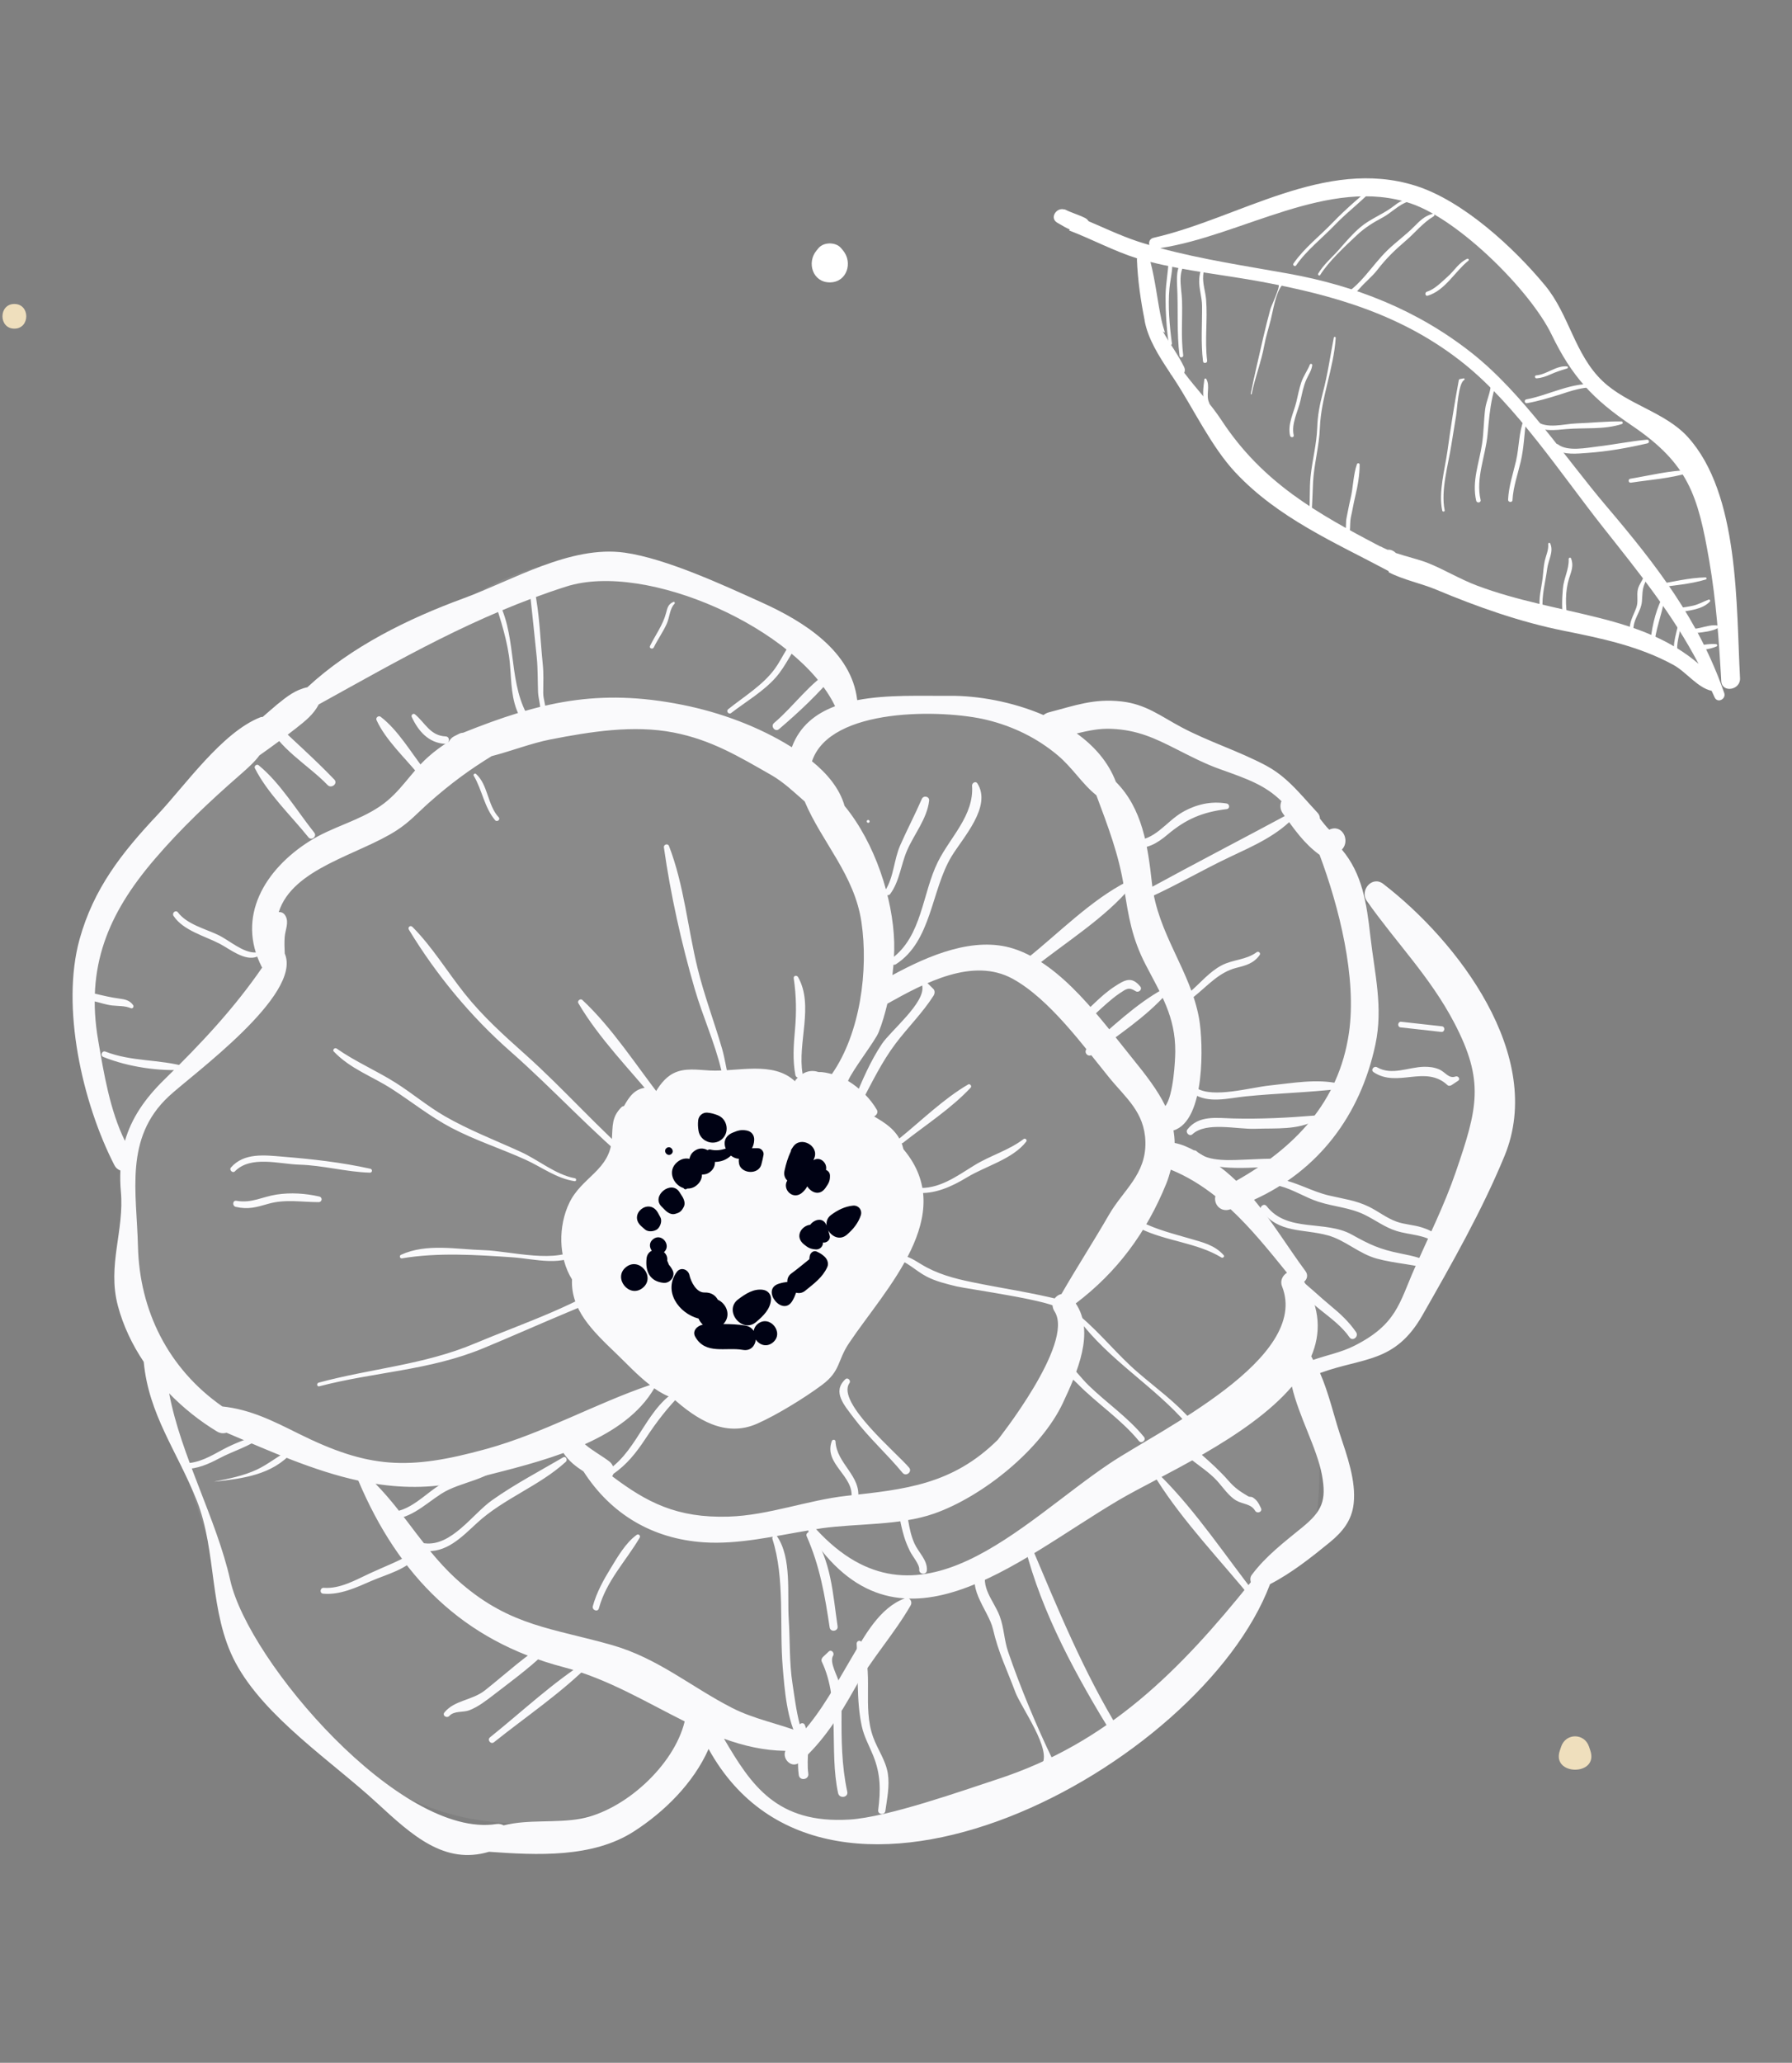 <?xml version="1.0" encoding="utf-8"?>
<!-- Generator: Adobe Illustrator 16.0.0, SVG Export Plug-In . SVG Version: 6.00 Build 0)  -->
<!DOCTYPE svg PUBLIC "-//W3C//DTD SVG 1.1//EN" "http://www.w3.org/Graphics/SVG/1.1/DTD/svg11.dtd">
<svg version="1.1" id="Layer_1" xmlns="http://www.w3.org/2000/svg" xmlns:xlink="http://www.w3.org/1999/xlink" x="0px" y="0px"
	 width="730px" height="840px" viewBox="0 0 730 840" enable-background="new 0 0 730 840" xml:space="preserve">
<rect x="0" y="0" width="730" height="840" fill="#808080" stroke="none"/>
<path opacity="0.08" fill="#FFFFFF" enable-background="new    " d="M349.202,285.113c0,0-68.131-93.575-155.632-43.304
	C106.069,292.082,36.72,370.318,36.72,370.318s-3.25,70.386,12.318,106.327c0,0,8.458,93.861,19.882,90.756
	c0,0,30.635,205.385,174.403,171.28c0,0,31.271-3.646,43.271-31.623c0,0,22.5,59.728,110.995,31.623
	c0,0,76.906-34.621,106.861-69.709c0,0-10.546,2.391,26.042-46.999c0,0,6.887,12.05,7.063-25.398l-10.976-46.794
	c0,0,23.675,16.904,45.588-11.693c0,0,95.986-116.634-22.67-173.586c0,0-17.333-51.332-49.333-54.666
	c0,0-46.667-29.334-68.667-12.667C431.5,297.167,395.082,283.861,349.202,285.113z"/>
<g>
	<path fill="#FAFAFC" d="M563.486,359.933c-4.523-3.482-9.729,2.643-6.66,6.992c11.938,16.964,25.787,30.832,35.598,49.6
		c12.404,23.717,9.523,34.793,0.559,60.877c-4.635,13.459-10.934,26.033-16.695,39.008c-6.281,14.154-7.252,22.906-24.664,31.656
		c-5.271,2.657-11.096,3.744-16.693,5.71c-0.287-0.458-0.484-1.021-0.771-1.455c3.949-9.262,3.842-19.387-2.898-30.378
		c1.176-0.974,1.74-2.696,0.564-4.294c-7.037-9.521-13.346-19.944-20.967-29.091c26.279-11.988,43.264-34.313,49.42-63.152
		c3.258-15.25-0.314-28.893-2.047-44.26c-1.51-13.396-3.283-25.315-11.588-35.175c3.51-3.601,0.215-10.604-5.145-8.113
		c0,0.004,0,0.004-0.01,0.004c-1.373-1.377-2.576-2.953-3.795-4.497c-0.021-0.798-0.234-1.604-0.928-2.354
		c-1.93-2.073-3.76-4.134-5.584-6.153c-0.061-0.085-0.113-0.175-0.188-0.256c-0.072-0.099-0.178-0.125-0.252-0.22
		c-4.406-4.856-8.885-9.375-14.943-12.606c-11.158-5.947-23.311-9.685-34.512-15.636c-8.598-4.568-14.504-9.424-24.566-10.519
		c-11.291-1.23-18.911,1.73-29.411,4.441c-0.897,0.234-1.614,0.633-2.228,1.113c-12.629-5.43-26.818-7.944-38.271-7.827
		c-11.221,0.107-25.293-0.593-37.607,1.764c-2.271-19.89-21.739-32.028-38.793-39.743c-15.626-7.061-39.08-17.955-55.972-20.325
		c-22.026-3.083-45.83,11.354-65.666,18.625c-22.493,8.24-45.731,19.646-63.557,36.188c-4.811,1.012-8.267,3.707-12.342,7.028
		c-2.002,1.643-3.896,3.393-5.87,5.066c-0.323-0.015-0.646,0.018-0.934,0.13c-15.591,6.12-30.58,27.688-42.005,39.828
		c-14.433,15.326-25.904,29.902-31.648,50.564c-7.639,27.519,1.059,66.438,14.164,91.96c0.628,1.217,1.508,1.872,2.459,2.209
		c-0.108,2.724-0.089,5.528,0.197,8.521c1.472,15.948-5.609,30.031-1.22,46.564c2.154,8.113,5.816,15.797,10.538,22.854
		c2.01,21.47,13.544,36.277,21.56,56.33c8.329,20.867,4.882,45.649,15.824,66.149c11.875,22.241,39.376,40.301,57.561,57.067
		c14.379,13.248,27.564,25.362,45.713,19.942c19.522,1.399,42.087,2.566,58.943-8.237c12.44-7.974,24.378-19.748,30.5-33.635
		c48.917,88.727,200.524,7.692,228.717-67.102c8.726-4.497,16.74-10.844,24.281-16.991c5.213-4.271,9.037-8.902,9.789-15.833
		c1.023-9.37-2.781-19.684-5.662-28.442c-2.359-7.173-4.523-16.688-8.041-24.709c17.617-6.464,30.524-3.934,41.727-23.563
		c11.992-21.044,24.289-42.63,33.453-64.897C629.689,429.885,593.645,383.113,563.486,359.933z M454.566,318.394
		c-3.025-8.016-8.752-14.568-15.949-19.729c4.506-1.045,9.01-2.104,14.129-1.878c10.563,0.462,17.52,3.741,26.494,8.291
		c5.764,2.917,11.49,5.901,17.531,8.062c11.678,4.169,18.488,6.548,25.248,13.096c-0.619,1.535-0.631,3.33,0.607,5.059
		c4.451,6.185,8.617,12.256,14.881,16.767c0.021,0.005,0.021,0.005,0.037,0.009c7.953,21.281,15.24,50.021,11.974,72.546
		c-4.13,28.392-22.239,46.843-45.929,60.23c-2.793-2.66-5.732-5.174-9.02-7.354c-4.191-2.779-10.396-7.018-16.051-8.06
		c-0.018-1.755-0.207-3.441-0.482-5.104c13.086-3.908,12.162-35.854,10.438-45.543c-3.49-19.569-16.912-34.466-19.199-55.061
		C467.572,344.306,465.346,329.223,454.566,318.394z M401.998,293.15c10.68,2.604,20.48,7.374,28.846,14.397
		c6.168,5.169,9.945,11.668,15.779,16.3c4.615,12.391,9.191,24.153,11.256,37.559c1.832,11.919,3.25,20.686,8.85,31.5
		c6.268,12.104,12.082,20.985,12.037,35.244c-0.01,3.343-0.727,18.026-4.049,22.232c-3.066-6.318-7.754-12.434-13.301-19.264
		c-12.584-15.501-28.705-38.47-48.514-44.802c-16.113-5.152-34.502,2.707-49.358,10.767c0.521-4.563,0.845-9.117,0.718-13.5
		c-0.521-17.637-7.69-40.18-20.213-55.405c-2.037-7.248-7.306-13.342-13.266-18.171C338.126,287.849,384.225,288.823,401.998,293.15
		z M238.245,588.1c11.794-5.323,22.224-12.387,28.273-22.763c2.352,1.634,4.784,3.031,7.342,3.821
		c9.855,8.868,21.523,16.336,34.556,10.594c7.953-3.502,19.424-10.55,26.46-15.8c7.683-5.763,6.112-9.748,10.986-17.009
		c14.9-22.215,44.807-52.198,22.162-78.976c-0.26-0.886-0.457-1.808-0.799-2.608c-2.388-5.502-6.697-8.104-11.147-10.729
		c0.997-0.481,1.742-1.621,1.132-2.678c-2.64-4.571-6.902-8.854-11.758-11.79c1.957-4.627,11.094-16.32,12.476-19.813
		c1.464-3.685,2.584-7.62,3.554-11.633c15.141-8.474,34.807-19.032,51.039-10.139c14.882,8.154,28.677,27.12,39.313,40.216
		c6.66,8.209,14.432,13.998,14.756,26.149c0.357,13.301-9.039,19.682-14.828,29.718c-6.338,10.979-12.998,21.247-19.369,32.29
		c-2.771,0.594-4.848,3.896-2.779,7.117c8.246,12.928-23.455,52.556-23.105,52.194c-18.508,18.354-37.922,20.249-61.465,22.834
		c-16.121,1.775-31.9,7.97-48.146,8.491c-21.317,0.683-33.542-5.925-47.535-16.437c0.125-0.231,0.305-0.386,0.395-0.688
		c0.574-2.029,0.144-4.06-1.598-5.377C244.905,592.62,241.296,590.756,238.245,588.1z M39.99,423.629
		c-5.134-29.936,4.003-51.554,22.996-73.74c10.717-12.518,22.242-23.408,34.646-34.226c3.555-3.108,6.175-5.486,8.042-8.056
		c5.08-3.563,10.035-7.229,14.936-11.063c3.896-3.052,7.144-5.668,9.227-9.687c33.218-18.354,63.871-36.192,100.796-47.997
		c32.743-10.466,94.478,17.262,109.557,48.733c-7.97,2.998-14.433,8.064-17.628,16.693c-13.409-8.388-29.009-14.152-44.573-17.265
		c-34.511-6.9-58.297-1.046-89.316,11.352c-0.548,0.025-1.086,0.151-1.616,0.416l-1.993,1.002c-0.979,0.487-1.696,1.281-2.199,2.185
		c-2.908,1.786-5.763,3.846-8.544,6.351c-7.208,6.459-11.175,14.34-19.496,19.989c-9.002,6.112-19.521,8.41-28.686,14.188
		c-18.202,11.475-30.032,30.809-19.468,51.316c0.035,0.072,0.099,0.104,0.134,0.17c-11.525,16.755-24.845,30.923-39.897,45.666
		c-8.069,7.897-13.365,15.796-16.012,24.936C44.792,452.306,42.243,436.79,39.99,423.629z M56.201,507.536
		c-0.521-22.024-5.655-44.063,12.512-61.048c9.371-8.77,54.608-41.342,47.284-58.192c-0.108-2.275-0.198-4.557-0.019-6.81
		c0.233-2.854,1.832-5.854,0.324-8.518c-0.62-1.108-1.499-1.606-2.755-1.548c5.681-17.942,32.644-23.314,48.001-33.25
		c5.422-3.511,8.662-7.267,13.266-11.347c8.779-7.771,16.479-13.399,25.446-18.901c8.096-2.098,16.237-5.296,23.965-6.801
		c16.354-3.189,33.821-5.998,50.174-2.825c15.223,2.958,26.389,9.656,39.726,17.276c5.126,2.933,9.326,6.997,13.679,10.798
		c7.019,16.646,20.285,29.857,23.122,49.129c2.89,19.514-0.438,45.236-12.045,61.883c-1.768-0.452-3.545-0.902-5.35-0.817
		c-3.069-1.001-6.265-0.43-9.487,3.281c-0.125,0.146-0.09,0.332-0.162,0.494c-8.967-8.46-23.534-3.833-34.745-4.412
		c-4.883-0.247-10.25-1.198-14.81,1.141c-3.698,1.896-5.933,5.318-8.024,8.827c0.269-1.625-0.879-3.114-2.765-3.007
		c-4.937,0.282-7.226,3.753-9.334,7.494c-0.359,0.075-0.728,0.162-1.041,0.471c-4.031,4.076-3.537,7.581-3.896,12.975
		c-0.862,12.791-12.216,15.376-17.341,25.989c-4.515,9.343-4.542,22.14,1.095,31.184c-0.539,12.229,8.042,20.656,17.888,30.071
		c4.111,3.94,8.77,8.985,13.885,12.925c-22.601,7.692-43.46,19.648-66.761,26.065c-31.828,8.769-47.858,7.942-76.526-6.318
		c-10.448-5.206-19.531-9.794-30.931-11.014C68.452,557.294,56.829,533.634,56.201,507.536z M236.701,740.56
		c-10.483,1.946-21.514,0.197-31.541,2.764c-0.816-0.458-1.795-0.717-2.971-0.538c-38.847,6.077-100.949-66.007-108.39-99.271
		c-5.583-24.943-20.159-50.838-24.88-76.114c5.842,6.023,12.458,11.265,19.423,15.493c1.347,0.825,2.719,0.896,3.922,0.528
		c17.916,7.604,35.472,15.526,53.702,19.504c16.506,38.973,42.625,65.197,83.5,75.936c18.149,4.757,33.712,14.298,49.456,22.124
		C274.551,719.072,254.266,737.281,236.701,740.56z M538.533,600.736c1.904,10.367,0.02,14.659-8.041,21.237
		c-7.359,6.014-14.863,11.695-20.572,19.359c-0.701,0.961-0.664,1.992-0.377,2.964c-28.775,35.803-57.84,65.403-103.186,80.216
		c-13.82,4.504-44.572,15.479-60.291,16.44c-29.754,1.822-40.13-14.164-51.134-32.914c7.952,2.864,16.165,4.82,25.006,4.93
		c-1.427,3.274,2.639,7.477,5.87,4.614c9.649-8.5,16.111-18.851,22.376-29.979c6.741-11.992,16.021-22.135,22.752-33.821
		c0.941-1.634-0.447-3.6-2.334-2.908c-10.293,3.754-16.39,15.276-21.729,24.279c-6.273,10.592-11.973,21.361-20.114,30.455
		c-9.424-3.707-19.432-5.476-28.506-10.115c-16.632-8.489-30.149-20.223-48.854-25.57c-24.189-6.902-41.136-7.656-61.438-25.062
		c-14.487-12.423-22.26-27.733-34.97-40.634c12.135,1.876,24.612,1.896,37.797-1.553c11.426-2.989,25.5-6.141,38.748-10.985
		c2.234,3.338,5.044,5.493,8.159,7.503c11.174,17.396,28.067,27.466,49.052,28.866c14.101,0.933,28.569-2.521,42.562-4.838
		c-0.009,0.313,0,0.646,0.216,0.978c35.93,55.479,84.208,11.48,126.125-13.272c16.678-9.837,52.73-25.374,70.631-46.314
		C529.109,576.843,536.523,589.75,538.533,600.736z M452.277,595.788c-36.674,24.479-78.195,72.246-119.824,26.921
		c0.736-0.117,1.508-0.271,2.244-0.379c14.667-2.02,31.792-1.06,45.813-5.97c19.691-6.899,43.566-26.011,52.525-45.153
		c5.807-12.426,13.066-28.725,5.188-40.43c16.893-12.793,28.793-28.864,36.893-48.815c0.807-1.989,1.309-3.815,1.83-5.654
		c6.775,2.755,12.697,6.488,18.165,10.793c-0.808,3.087,1.983,6.709,5.995,5.381c0.072-0.021,0.137-0.059,0.197-0.081
		c8.24,7.665,15.502,16.646,22.969,25.873c-1.75,1.076-2.916,3.257-2.02,5.523C533.885,553.129,472.492,582.3,452.277,595.788z"/>
	<path fill="#FAFAFC" d="M328.611,625.573c5.368,12.188,7.405,24.063,9.362,37.132c0.314,2.082,3.545,1.615,3.231-0.466
		c-1.894-12.771-2.594-27.143-10.439-37.95C329.922,623.12,328.046,624.281,328.611,625.573z M173.009,628.451
		c-1.974-0.23-2.315,2.818-0.341,3.069c9.047,1.141,15.438-5.618,21.614-11.309c10.95-10.071,25.302-14.989,36.225-24.952
		c0.826-0.754,0.018-2.442-1.077-1.806c-9.667,5.646-19.818,10.969-28.956,17.439C192.451,616.57,183.933,629.791,173.009,628.451z
		 M112.729,486.432c-5.834,0.884-10.286,3.64-16.398,2.554c-1.607-0.287-1.795,2.113-0.278,2.468
		c5.134,1.189,8.464,0.113,13.365-1.277c6.759-1.921,13.49-0.655,20.366-0.655c1.49,0,1.706-1.956,0.251-2.283
		C124.434,485.96,118.438,485.566,112.729,486.432z M135.985,428.215c6.794,7.096,15.456,9.964,23.606,15.205
		c8.194,5.271,15.644,11.309,24.333,15.867c9.72,5.096,20.051,8.41,29.997,12.891c6.794,3.062,12.664,7.68,20.141,8.816
		c0.772,0.113,0.88-1.055,0.134-1.188c-7.835-1.441-14.818-7.438-22.026-10.73c-10.385-4.752-21.093-8.841-31.011-14.563
		c-6.965-4.025-13.069-9.195-19.827-13.494c-7.89-5.014-16.489-8.635-24.18-14.025C136.389,426.465,135.294,427.495,135.985,428.215
		z M197.064,509.08c-11.139-0.305-23.211-2.892-33.731,1.896c-0.771,0.346-0.457,1.593,0.413,1.449
		c14.541-2.475,30.5-1.429,45.22-0.409c8.85,0.611,20.904,4.188,28.291-2.57c1.023-0.934-0.305-2.617-1.347-1.688
		C227.689,515.031,207.53,509.371,197.064,509.08z M94.051,475.456c-0.817,0.943,0.727,2.451,1.625,1.54
		c6.462-6.588,18.068-2.967,26.236-2.729c9.72,0.277,19.064,2.971,28.749,3.259c1.059,0.03,1.185-1.379,0.18-1.603
		c-12.082-2.648-23.426-3.894-35.678-4.909C107.774,470.401,99.409,469.32,94.051,475.456z M170.514,632.978
		c0.638-0.88-0.485-1.796-1.319-1.258c-5.835,3.762-12.234,6.041-18.481,8.949c-5.853,2.721-12.162,6.391-18.813,5.915
		c-1.544-0.107-1.813,2.232-0.269,2.378c6.768,0.639,13.481-2.479,19.54-5.135C157.715,640.966,166.152,639.079,170.514,632.978z
		 M329.491,710.769c-0.134-0.17-0.206-0.458-0.34-0.637c-0.036-2.621-0.251-5.206-1.292-7.686c-0.414-0.985-1.517-0.888-2.064-0.251
		c-1.49-5.601-2.245-12.001-2.927-16.354c-1.382-8.727-0.996-17.676-1.562-26.487c-0.664-10.268,1.292-24.89-4.766-33.74
		c-0.746-1.104-2.235,0.021-1.876,1.123c5.152,15.913,2.8,35.659,4.191,52.192c0.763,9.048,1.661,21.793,6.642,30.266
		c-0.224,4.543-0.735,9.075-0.099,13.646c0.35,2.494,4.219,1.921,3.878-0.575c-0.458-3.23-0.17-6.552-0.072-9.837
		C329.725,712.077,330.012,711.398,329.491,710.769z M262.892,585.945c4.667-7.082,9.254-13.066,15.313-19.037
		c0.664-0.638,0.071-1.946-0.88-1.479c-13.58,6.535-16.991,24.448-29.261,32.924c-1.346,0.915,0.243,2.872,1.58,1.975
		C255.281,596.518,259.158,591.59,262.892,585.945z M348.968,669.365c0.745,10.949-0.233,22.843,2.1,33.604
		c0.926,4.278,3.008,7.896,4.633,11.919c3.104,7.665,3.069,14.182,2.046,22.206c-0.233,1.885,2.675,2.208,2.926,0.322
		c0.683-5.01,1.796-10.16,0.996-15.225c-0.853-5.349-4.103-9.684-5.933-14.684c-4.613-12.515,0.476-26.541-4.748-38.723
		C350.494,667.642,348.888,668.205,348.968,669.365z M259.355,625.025c-4.515,3.269-7.755,8.958-10.609,13.625
		c-2.962,4.829-5.745,9.901-7.244,15.385c-0.439,1.615,2.001,2.575,2.45,0.941c3.034-11.175,10.914-19.126,16.623-28.784
		C261.061,625.384,260.164,624.441,259.355,625.025z M201.104,690.17c8.24-6.373,17-12.676,24.126-20.305
		c0.736-0.771-0.413-2.188-1.328-1.659c-9.586,5.581-17.691,13.294-26.371,20.149c-5.232,4.128-12.333,3.912-16.479,8.966
		c-1.023,1.239,0.933,2.54,1.975,1.428c2.073-2.206,5.592-1.318,8.15-2.298C194.793,695.062,198.07,692.492,201.104,690.17z
		 M199.631,707.455c-1.302,1.033,0.305,3.054,1.598,2.012c13.104-10.482,27.789-20.313,39.547-32.261
		c0.736-0.742-0.116-1.813-1.005-1.256C225.535,684.802,212.718,696.973,199.631,707.455z M179.697,608.327
		c8.087-5.223,19.72-5.349,25.876-13.281c0.727-0.935-0.61-2.208-1.526-1.438c-6.57,5.476-15.941,6.139-23.319,10.144
		c-7.396,4.028-13.858,12.618-23.058,11.92c-1.858-0.136-2.181,2.691-0.324,2.891C166.314,619.478,172.705,612.854,179.697,608.327z
		 M362.647,364.026c3.816-5.174,4.345-11.906,6.857-17.696c2.873-6.646,8.141-12.916,8.994-20.262
		c0.197-1.776-2.279-2.307-2.979-0.722c-2.768,6.357-5.996,12.483-8.789,18.831c-2.596,5.874-2.611,12.974-6.095,18.391
		C359.775,363.901,361.687,365.323,362.647,364.026z M438.465,415.329c-1.625,1.369,0.422,3.945,2.072,2.591
		c3.555-2.933,6.787-6.229,10.27-9.255c1.688-1.472,3.43-2.931,5.307-4.183c2.791-1.862,3.707-2.63,6.506-0.861
		c1.24,0.79,2.883-0.718,1.85-1.946c-3.5-4.192-6.139-2.751-10.52,0.115C448.205,405.561,443.697,410.938,438.465,415.329z
		 M353.294,334.025c-0.592,0.472,0.144,1.392,0.736,0.916C354.624,334.469,353.887,333.549,353.294,334.025z M418.422,390.271
		c-2.369,1.885,0.564,5.557,2.926,3.667c12.893-10.326,28.938-20.182,39.479-32.918c0.842-1.02-0.451-2.643-1.636-2.042
		C444.443,366.476,431.313,379.971,418.422,390.271z M365,392.627c14.559-9.407,14.297-30.118,22.637-43.904
		c4.586-7.567,16.531-20.316,10.51-29.718c-0.709-1.113-2.234-0.142-2.164,0.937c0.836,12.127-8.85,20.853-13.893,30.971
		c-6.438,12.891-6.393,30.324-18.904,39.453C361.661,391.478,363.464,393.617,365,392.627z M475.588,339.886
		c7.559-6.386,14.324-9.205,24.154-10.407c1.346-0.166,1.221-2.073-0.037-2.28c-6.408-1.059-12.439,0.332-18.066,3.563
		c-6.6,3.784-11.523,11.985-19.898,11.332c-2.027-0.162-2.389,2.936-0.343,3.153C467.197,345.867,471.227,343.573,475.588,339.886z
		 M269.462,447.101c-10.251-13.177-20.034-28.529-32.25-39.92c-0.763-0.709-2.154,0.404-1.625,1.307
		c8.437,14.414,21.272,27.335,31.863,40.226C268.51,449.99,270.485,448.409,269.462,447.101z M136.192,317.449
		c-8.168-8.549-17.252-16.441-25.698-24.688c-0.816-0.79-2.279-0.103-1.804,1.082c4.362,10.758,17.009,17.727,24.737,25.817
		C134.979,321.302,137.762,319.103,136.192,317.449z M323.854,419.271c-0.556,6.167-1.014,12.301,0.145,18.423
		c0.35,1.892,3.285,1.467,2.953-0.432c-2.19-12.521,4.712-27.842-1.858-39.385c-0.484-0.854-1.92-0.606-1.759,0.497
		C324.393,405.467,324.482,412.135,323.854,419.271z M349.525,610.511c1.508-9.562-8.707-14.316-9.173-23.563
		c-0.036-0.808-1.238-0.859-1.489-0.162c-3.528,9.444,9.397,14.201,7.952,23.43C346.545,611.939,349.247,612.225,349.525,610.511z
		 M259.23,475.774c1.104,0.905,2.369-0.871,1.292-1.786c-16.425-13.999-30.481-30.273-46.692-44.739
		c-8.724-7.78-17.188-15.4-24.503-24.585c-7.163-8.998-13.194-19.031-21.309-27.214c-0.844-0.853-2.046,0.141-1.436,1.148
		c11.184,18.414,25.195,35.374,41.351,49.566C225.607,443.694,241.126,460.962,259.23,475.774z M128.024,339.07
		c-7.073-8.897-13.868-20.249-22.673-27.457c-0.754-0.628-1.957,0.337-1.526,1.216c5.116,10.176,14.702,19.289,21.829,28.137
		C126.875,342.484,129.244,340.6,128.024,339.07z M370.34,597.65c-4.856-5.844-29.844-26.623-24.306-34.431
		c0.727-1.023-0.674-2.487-1.652-1.58c-5.484,5.104-0.494,10.538,3.419,15.752c6.005,7.997,13.517,14.685,19.883,22.377
		C369.074,601.452,371.748,599.336,370.34,597.65z M341.824,685.234c-0.602-2.782-4.093-8.366-2.451-11.005
		c0.691-1.104-0.7-2.72-1.786-1.688c-0.772,0.728-1.544,1.453-2.315,2.188c-0.521,0.485-0.817,1.258-0.485,1.948
		c7.701,16.236,2.872,36.046,6.624,53.503c0.502,2.37,4.236,1.832,3.734-0.558c-2.316-10.787-2.396-21.264-2.325-32.25
		C342.847,693.293,342.685,689.236,341.824,685.234z M396.926,474.53c-7.189,4.416-14.559,9.996-23.525,9.146
		c-1.293-0.125-1.508,1.861-0.215,2.012c7.377,0.836,14.604-2.518,20.77-6.265c7.541-4.582,18.545-7.369,24.092-14.531
		c0.539-0.688-0.412-1.55-1.086-1.037C410.865,468.49,403.396,470.545,396.926,474.53z M395.443,442.878
		c0.557-0.604-0.322-1.697-1.031-1.28c-10.035,5.855-18.949,14.652-27.969,21.955c-1.148,0.929,0.279,2.714,1.438,1.796
		C376.99,458.145,387.527,451.382,395.443,442.878z M517.1,442.043c-7.682,0.793-22.852,5.239-29.607,1.085
		c-1.447-0.89-3.006,1.196-1.563,2.161c6.355,4.241,14.316,1.899,21.391,1.184c12.745-1.293,25.695-1.576,38.396-3.061
		c1.291-0.148,1.06-1.844-0.037-2.1C536.434,439.153,526.418,441.08,517.1,442.043z M497.705,393.085
		c-5.02,2.61-8.77,7.273-13.016,10.899c-1.23,1.054,0.297,2.993,1.58,1.977c5.572-4.427,10.223-10.021,17.35-11.83
		c3.914-0.987,7.055-1.787,9.521-5.21c0.564-0.79-0.455-1.736-1.221-1.167C507.648,390.94,502.309,390.684,497.705,393.085z
		 M375.697,401.49c1.338,6.813-12.933,18.315-16.46,23.639c-4.704,7.063-8.105,15.008-11.292,22.828
		c-0.771,1.888,1.975,2.818,2.872,1.109c4.345-8.228,8.456-16.74,14.074-24.181c5.007-6.62,10.933-12.414,15.412-19.438
		c0.479-0.75,0.654-2.002-0.063-2.707c-0.754-0.749-1.508-1.499-2.262-2.244C377.152,399.687,375.42,400.108,375.697,401.49z
		 M508.482,609.325c-3.418-2.038-5.33-3.275-8.096-6.418c-6.813-7.756-15.098-13.715-22.475-20.948
		c-0.998-0.986-2.74-0.128-2.191,1.311c3.35,8.742,13.832,13.016,19.964,19.621c2.44,2.64,4.774,6.336,7.987,8.186
		c2.566,1.475,5.941,1.275,7.594,4.075c0.824,1.418,3.158,0.539,2.404-1.032c-0.939-1.965-1.523-3.169-3.313-4.335
		C509.775,609.406,509.014,609.64,508.482,609.325z M550.633,502.727c-10.869-6.036-26.174-0.668-34.646-11.563
		c-1.095-1.407-3.211,0.298-2.152,1.726c7.072,9.531,16.918,7.347,27.213,10.209c6.931,1.93,12.515,7.401,19.729,9.407
		c7.846,2.176,15.889,2.257,23.68,4.939c1.012,0.345,1.838-1.037,0.914-1.688c-4.559-3.22-9.344-4.215-14.811-5.312
		C561.979,508.727,558.01,506.823,550.633,502.727z M529.02,520.597c-0.809-0.628-2.045,0.333-1.588,1.271
		c4.598,9.552,16.311,14.014,22.322,22.72c1.256,1.804,3.896-0.323,2.658-2.13c-2.91-4.254-6.525-7.573-10.484-10.832
		C537.564,528.043,533.49,524.012,529.02,520.597z M193.079,547.214c-20.536,8.606-42.006,10.062-63.279,15.822
		c-0.924,0.251-0.717,1.742,0.234,1.49c22.798-5.94,44.86-6.39,66.905-15.526c11.525-4.775,22.923-9.854,34.43-14.666
		c9.111-3.807,17.844-7.183,24.414-14.732c0.754-0.876-0.557-1.983-1.418-1.354C236.521,531.281,213.355,538.715,193.079,547.214z
		 M475.398,404.439c0.746-0.857-0.41-2.312-1.416-1.768c-11.418,6.225-21.318,15.988-31.186,24.362
		c-1.551,1.318,0.354,3.707,1.984,2.479C455.125,421.727,466.818,414.209,475.398,404.439z M487.426,468.772
		c-0.807-0.834-2.225,0.238-1.436,1.15c4.291,4.941,11.021,5.519,17.215,5.656c7.469,0.166,14.838-0.657,22.27-0.99
		c1.193-0.056,0.924-1.685-0.035-1.917c-5.557-1.332-11.371-0.668-17.025-0.497C502.506,472.349,492.004,473.466,487.426,468.772z
		 M535.607,454.264c-10.939,0.915-22.322,1.481-33.301,1.188c-6.713-0.184-13.992-1.418-18.598,4.476
		c-0.969,1.248,0.861,3.058,2.047,1.952c5.654-5.229,18.223-1.927,25.645-2.218c8.465-0.332,17.045,0.613,24.748-3.51
		C537.125,455.62,536.756,454.161,535.607,454.264z M417.443,629.538c6.902,27.476,21.336,53.539,36.092,77.505
		c1.131,1.83,3.734-0.286,2.621-2.101c-14.938-24.439-25.24-49.833-36.344-76.078C419.285,627.61,417.094,628.148,417.443,629.538z
		 M402.033,638.99c0.447-1.104-0.979-2.172-1.904-1.383c-8.311,7.063,2.604,18.016,4.371,25.76
		c2.199,9.604,5.611,16.317,9.139,25.752c2.289,6.096,15.145,23.634,10.672,29.548c-1.074,1.429,1.133,3.009,2.227,1.625
		c0.682-0.854,1.365-1.704,2.029-2.551c0.305-0.376,0.367-0.968,0.158-1.397c-6.604-13.688-13.084-29.262-18.021-43.622
		c-1.688-4.873-1.652-9.801-3.481-14.657C404.869,651.787,399.035,646.351,402.033,638.99z M526.775,330.491
		c-19.928,10.73-39.971,21.084-59.732,31.888c-1.84,1.005-0.664,3.938,1.311,3.043c11.193-5.076,21.381-11.104,32.467-16.358
		c9.873-4.681,19.689-8.836,27.143-17.081C528.607,331.269,527.611,330.045,526.775,330.491z M272.514,344.481
		c-0.449-1.153-2.235-0.614-2.064,0.588c2.71,19.176,7.145,39.071,12.565,57.673c3.213,11.05,8.105,21.689,10.78,32.868
		c1.544,6.464,2.396,11.504,7.01,16.574c0.834,0.91,2.333-0.265,1.508-1.208c-5.924-6.829-5.834-15.949-8.222-24.116
		c-3.177-10.879-7.181-21.407-9.892-32.438C280.143,377.906,278.671,360.386,272.514,344.481z M568.916,497.476
		c-4.064-1.457-7.377-4.16-11.199-6.045c-5.395-2.661-10.549-3.231-16.373-4.614c-6.775-1.61-12.719-5.169-19.531-6.609
		c-1.545-0.321-2.205,2.315-0.652,2.706c5.652,1.438,10.385,4.663,15.895,6.453c6.373,2.064,12.758,2.325,18.912,5.336
		c4.379,2.15,8.168,5.089,12.881,6.554c5.689,1.771,11.463,1.358,16.496,5.208c1.053,0.797,2.451-0.666,1.607-1.689
		c-2.252-2.718-4.201-3.792-7.576-4.897C575.98,498.76,572.283,498.684,568.916,497.476z M153.389,293.253
		c3.671,8.027,11.399,15.165,16.982,21.988c1.274,1.56,3.68-0.366,2.441-1.95c-5.439-6.943-10.699-16.035-17.736-21.396
		C154.197,291.225,152.922,292.248,153.389,293.253z M181.563,299.882c-6.319-0.283-8.285-5.439-12.53-9.007
		c-0.674-0.563-1.67,0.296-1.32,1.05c2.693,5.794,6.839,10.582,13.517,10.973C183.179,303.014,183.511,299.971,181.563,299.882z
		 M432.871,529.551c-12.225-3.168-24.699-4.901-37.049-7.469c-7.326-1.521-14.146-3.34-20.572-7.263
		c-3.922-2.398-5.781-3.662-10.458-3.874c-0.753-0.035-1.157,1.158-0.331,1.374c5.008,1.309,8.516,5.181,12.979,7.499
		c3.824,1.989,8.203,3.044,12.387,4.05c3.842,0.931,41.291,6.176,41.002,9.093c-0.162,1.715,2.469,2.002,2.656,0.297
		c0.082-0.772,0.164-1.535,0.242-2.298C433.787,530.422,433.447,529.701,432.871,529.551z M592.98,438.365
		c-2.855,1.027-4.164-1.83-6.805-2.936c-1.977-0.834-4.094-1.068-6.229-1.011c-6.318,0.171-12.969,3.632-18.955,0.212
		c-1.33-0.754-2.767,1.082-1.438,1.975c9.73,6.517,21.066-3.137,30.123,5.286c0.468,0.436,1.201,0.261,1.679-0.039
		c0.897-0.571,1.786-1.157,2.657-1.769C595,439.41,594.004,438,592.98,438.365z M570.828,416.085
		c-1.473-0.162-1.732,2.121-0.26,2.286c5.52,0.611,11.029,1.228,16.551,1.838c1.482,0.164,1.732-2.123,0.262-2.284L570.828,416.085z
		 M471.162,602.443c11.041,17.501,26.139,33.039,39.188,49.079c0.934,1.148,2.711-0.271,1.797-1.438
		c-12.791-16.245-24.643-34.388-39.297-48.989C471.863,600.109,470.418,601.257,471.162,602.443z M214.459,290.511
		c-7.647-14.419-3.734-33.098-12.494-47.454c-0.332-0.534-1.059,0.02-0.889,0.534c2.791,8.531,5.87,17.861,6.651,26.833
		c0.664,7.479,0.431,14.46,3.931,21.291C212.557,293.451,215.365,292.235,214.459,290.511z M219.181,281.85
		c0.107,2.526,1.185,5.704,0.871,8.062c-0.18,1.337,1.894,1.562,2.073,0.231c0.404-2.979-0.826-5.036-0.835-8.06
		c-0.009-4.019,0.242-7.481-0.188-11.639c-1.042-10.146-1.275-20.456-3.393-30.459c-0.26-1.229-2.065-0.978-1.939,0.283
		c0.979,9.195,1.993,18.369,2.899,27.578C219.127,272.56,219.01,277.205,219.181,281.85z M266.33,263.634
		c1.606-3.272,3.761-6.279,5.269-9.595c1.149-2.522,1.211-6.17,3.142-8.139c0.341-0.341,0.036-1-0.467-0.774
		c-2.101,0.933-2.388,2.374-2.944,4.497c-1.275,4.883-4.327,8.927-6.535,13.418C264.319,263.993,265.863,264.58,266.33,263.634z
		 M297.843,290.35c5.995-4.614,13.193-8.81,18.211-14.514c4.282-4.865,6.705-11.148,10.854-16.192
		c0.556-0.682-0.413-1.438-1.062-1.009c-5.098,3.388-6.741,8.944-10.214,13.719c-4.829,6.637-12.655,11.367-19.01,16.47
		C295.653,289.614,296.856,291.117,297.843,290.35z M315.328,294.406c-1.58,1.328,0.431,3.853,2.01,2.511
		c7.952-6.761,16.425-14.693,23.014-22.798c0.592-0.736-0.341-1.997-1.203-1.505C330.012,277.802,323.343,287.661,315.328,294.406z
		 M75.606,435.59c0.61-0.041,0.736-1.037,0.135-1.208c-10.798-3.103-22.099-1.988-32.789-6.148c-1.4-0.548-2.244,1.629-0.834,2.19
		C52.287,434.481,64.691,436.338,75.606,435.59z M45.717,409.448c2.621,0.292,5.088,0.056,7.593,1.104
		c0.772,0.323,1.347-0.633,0.916-1.252c-1.346-1.92-3.249-2.35-5.493-2.641c-3.554-0.458-6.875-1.272-10.358-2.1
		c-1.948-0.458-2.315,2.684-0.35,3.104C40.601,408.222,43.087,409.151,45.717,409.448z M104.723,389.571
		c0.987-0.402,0.466-1.741-0.485-1.701c-5.26,0.243-10.86-5.021-15.456-7.188c-5.224-2.463-12.683-4.331-16.282-9.133
		c-0.898-1.203-2.603,0.22-1.795,1.437c3.967,5.995,12.844,8.194,18.885,11.372C93.548,386.438,99.822,391.559,104.723,389.571z
		 M119.03,591.348c0.438-0.503-0.233-1.292-0.808-1.005c-4.775,2.334-8.796,5.889-13.679,8.147
		c-5.502,2.541-11.211,3.626-17.09,4.813c-0.018,0.01-0.018,0.054,0.009,0.045C98.843,602.102,110.925,600.618,119.03,591.348z
		 M106.688,585.111c0.53-0.423,0-1.141-0.574-0.961c-5.269,1.616-10.502,3.527-15.358,6.139c-4.829,2.613-9.64,5.514-15.313,5.565
		c-1.525,0.009-1.804,2.379-0.269,2.369c5.188-0.026,9.694-1.991,14.217-4.397C95.029,590.826,101.653,589.023,106.688,585.111z
		 M192.972,315.87c3.446,5.78,4.291,12.911,8.724,18.132c0.79,0.92,2.271-0.283,1.463-1.167c-4.614-5.015-4.318-13.289-9.272-17.696
		C193.456,314.755,192.667,315.36,192.972,315.87z M434.723,554.89c-1.715-1.438-3.52-1.733-5.188-3.088
		c-0.479-0.378-1.213,0.214-0.943,0.762c1.982,4.085,7.207,7.738,10.482,11.05c7.998,8.098,17.639,14.361,24.863,23.157
		c1.076,1.311,3.148-0.341,2.063-1.651c-6.633-8.078-15.141-13.769-22.592-21.021C440.465,561.242,437.809,557.49,434.723,554.89z
		 M485.416,578.487c-6.553-7.585-14.451-13.186-21.99-19.703c-8.229-7.09-14.916-15.635-23.221-22.651
		c-0.619-0.521-1.4,0.395-0.949,1.005c12.502,16.785,30.803,27.195,44.328,42.813C484.564,581.088,486.404,579.625,485.416,578.487z
		 M465.221,497.703c-1.523-0.764-2.457,1.716-0.951,2.475c10.521,5.281,23.229,5.763,33.281,11.889
		c0.604,0.372,1.455-0.359,0.916-0.966c-3.717-4.137-8.582-5.218-13.77-6.73C478.111,502.444,471.396,500.793,465.221,497.703z
		 M368.23,625.49c0.609,2.138,1.508,4.22,2.477,6.212c0.988,2.028,3.949,5.402,3.762,7.448c-0.18,2.003,2.953,2.354,3.105,0.343
		c0.313-4.184-3.438-7.343-5.072-10.985c-2.621-5.854-2.521-12.152-4.406-18.148c-0.27-0.862-1.436-0.483-1.57,0.234
		C365.592,615.294,366.92,620.932,368.23,625.49z"/>
	<path fill="#000214" d="M266.788,501.071c0.808-0.295,1.266-0.663,1.732-1.382c0.745-1.145,1.158-2.805,0.449-4.089
		c-0.296-0.557-0.602-1.113-0.907-1.669c-3.536-6.479-12.368,0.53-6.785,5.435c0.466,0.413,0.951,0.834,1.418,1.252
		C263.808,501.587,265.513,501.546,266.788,501.071z M274.991,494.324c1.957-0.545,2.566-1.016,3.536-2.828
		c0.771-1.443,0.108-3.187-0.682-4.416c-0.359-0.552-0.718-1.104-1.068-1.658c-3.276-5.104-11.596,1.54-7.333,5.858
		c0.467,0.474,0.934,0.939,1.391,1.41C271.867,493.734,273.412,494.766,274.991,494.324z M273.474,469.954
		c1.571-1.255-0.386-3.7-1.948-2.438C269.946,468.772,271.903,471.218,273.474,469.954z M274.021,517.321
		c-0.485-0.964-0.951-1.637-1.525-2.272c-0.234-0.569-0.467-1.138-0.691-1.701c0.17-1.539-0.422-2.665-1.32-3.441
		c3.16-2.85-1.005-8.038-4.46-5.271c-1.696,1.354-1.499,3.308-0.512,4.671c-1.077,0.549-1.948,1.531-2.118,3.104
		c-0.593,5.242,1.256,9.371,6.857,9.985C272.873,522.685,275.251,519.823,274.021,517.321z M329.868,511.409
		c-0.107,0.547-0.125,0.941-0.161,1.36c-2.423,1.934-4.766,3.935-7.297,5.775c-1.319,0.96-1.75,2.226-1.661,3.473
		c-1.13,0.127-2.189,0.328-3.464,0.727c-7.558,2.341,1.571,13.823,5.538,6.922c0.673-1.177,1.113-2.182,1.479-3.267
		c1.187,0.331,2.503,0.197,3.733-0.809c3.546-2.888,7.055-5.396,8.976-9.631c0.717-1.604-0.09-3.371-1.311-4.417
		c-1.104-0.936-1.696-1.273-2.98-1.876C331.412,509.051,330.102,510.172,329.868,511.409z M338.557,494.745
		c-1.616,1.198-2.029,2.798-1.814,4.339c-1.346-3.639-5.044-2.542-6.704-0.333c-3.42,0.35-6.525,4.722-2.558,7.966
		c1.723,1.403,2.611,1.88,4.811,2.063c1.463,0.121,2.737-0.896,2.944-2.36c0.018-0.188-0.018-0.281,0-0.457
		c1.472,0.301,3.123-1.101,2.782-2.636c-0.197-0.859-0.404-1.598-0.628-2.329c1.454,2.587,4.757,4.236,7.61,1.797
		c2.496-2.146,4.614-4.719,5.655-7.872c0.7-2.149-0.925-4.188-3.178-3.974C344.175,491.275,341.195,492.781,338.557,494.745z
		 M331.358,472.461c0.108-0.252,0.188-0.489,0.305-0.745c2.235-5.085-5.529-9.371-8.617-4.673c-0.233,0.358-0.466,0.719-0.709,1.077
		c-0.161,0.246-0.063,0.479-0.18,0.728c-1.203,2.563-1.983,5.126-2.576,7.907c-0.377,1.755,0.18,3.063,1.132,3.978
		c-2.28,3.625,2.638,8.615,6.561,4.475c0.79-0.829,1.248-1.443,1.571-2.122c1.598,2.555,5.063,4.089,7.458,0.604
		c1.239-1.796,1.822-2.697,1.804-4.874c0-1.216-0.637-1.974-1.633-2.418C337.139,473.698,334.194,470.711,331.358,472.461z
		 M279.91,484.004c1.248,0.029,2.549-0.259,3.797-1.26c1.606-1.284,2.253-2.885,2.253-4.46c1.104,0.04,2.253-0.206,3.356-1.095
		c1.454-1.157,1.975-2.612,1.921-4.035c2.495-0.04,4.659-0.82,6.525-2.564c0.951,0.753,2.074,1.247,3.222,1.27
		c-0.134,1.288,0.018,2.607,0.808,3.601c2.118,2.645,7.396,2.4,8.365-1.298c0.351-1.338,0.655-2.574,0.889-3.938
		c0.207-1.221-0.879-2.576-2.109-2.642c-0.898-0.044-1.75-0.013-2.603,0.008c0.502-0.979,0.843-1.979,0.906-3.371
		c0.081-1.989-1.122-3.505-3.097-3.865c-2.244-0.402-3.519-0.021-5.618,0.858c-3.393,1.408-3.86,4.169-2.891,6.532
		c-2.083,0.61-3.985,0.916-6.31,0.359c-0.458-0.107-0.754,0.121-1.104,0.247c-1.633-0.902-3.67-1.01-5.563,0.507
		c-1.113,0.888-1.598,1.951-1.804,3.033c-1.535-0.336-3.24-0.061-4.847,1.226c-4.443,3.557-1.714,9.438,2.459,10.694
		C278.734,484.362,279.497,484.462,279.91,484.004z M310.912,525.244c-3.877-0.601-7.189,1.611-10.214,3.873
		c-6.067,4.554,1.589,14.128,7.36,9.201c2.873-2.46,5.762-5.207,6.014-9.109C314.215,527.209,312.895,525.557,310.912,525.244z
		 M308.694,539.11c-1.032,0.826-1.499,1.822-1.66,2.837c-0.691-1.042-1.777-1.855-3.33-2.137c-2.827-0.493-5.933-0.619-9.047-0.629
		c3.33-3.41,1.337-8.313-2.253-9.917c-0.916-1.716-2.647-3.025-5.385-2.938c-3.375,0.107-5.565-4.406-6.176-7.122
		c-0.529-2.354-3.589-3.38-5.134-1.262c-5.663,7.791,0.691,16.856,8.859,19.003c0.386,0.941,0.996,1.77,1.741,2.477
		c-2.234,0.413-4.46,2.516-3.087,4.945c4.191,7.414,12.503,4.104,19.387,5.323c3.187,0.563,5.018-1.679,5.269-4.174
		c1.454,2.106,4.326,3.267,6.911,1.202C319.689,542.799,313.604,535.179,308.694,539.11z M255.011,515.995
		c-5.457,4.362,1.319,12.847,6.786,8.475C267.246,520.109,260.469,511.627,255.011,515.995z M293.894,464.065
		c3.429-2.741,2.567-8.362-1.543-9.936c-1.508-0.58-2.559-0.876-4.147-1.037c-1.849-0.189-3.537,1.162-3.77,3.007
		c-0.18,1.588-0.125,2.68,0.108,4.281C285.169,464.733,290.465,466.807,293.894,464.065z"/>
</g>
<path fill="#EFDFBD" d="M647.848,712.867c-0.188-0.547-0.367-1.086-0.547-1.634c-1.883-5.563-9.439-5.574-11.326,0
	c-0.188,0.548-0.377,1.087-0.557,1.634C631.916,723.209,651.377,723.273,647.848,712.867z"/>
<path fill="#EFDFBD" d="M5.847,123.784c-6.462,0-6.462,10.043,0,10.043C12.318,133.827,12.328,123.784,5.847,123.784z"/>
<path fill="#FFFFFF" d="M343.421,101.986c-0.269-0.321-0.547-0.646-0.817-0.969c-2.109-2.521-7.046-2.514-9.146,0l-0.816,0.969
	c-4.084,4.894-1.643,13.008,5.394,13.008C345.037,114.992,347.497,106.883,343.421,101.986z"/>
<path opacity="0.08" fill="#FFFFFF" enable-background="new    " d="M468.201,99.76c0,0-21.368,100.073,176.632,154.74
	c0,0,30.11,3.333,55.389,25.333c0,0,9.644-102.918-41.276-110.667c0,0-38.756-73.417-68.11-84.002
	C590.833,85.165,588.902,57.686,468.201,99.76z"/>
<g>
	<g>
		<g>
			<g>
				<path fill="#FFFFFF" d="M687.484,177.88c-9.229-10.111-24.514-13.109-34.617-22.677c-11.455-10.865-13.572-27.018-23.471-38.986
					c-12.633-15.281-33.4-34.516-52.844-40.61c-36.79-11.534-72.054,13.361-106.628,21.229c-1.563,0.35-2.049,1.768-1.725,2.926
					c-1.599-0.48-3.213-0.951-4.775-1.467c-7.836-2.621-15.221-6.288-22.807-9.401c-1.785,1.575-3.51,3.217-5.115,4.94
					c9.307,3.563,18.264,8.4,27.715,11.385c-0.023,0.194-0.08,0.369-0.071,0.584c0.315,8.136,1.521,16.587,3.136,24.603
					c0,0.056-0.021,0.101-0.011,0.157c1.384,7.49,5.86,14.479,10.136,20.933c0.205,0.351,0.412,0.709,0.627,1.05
					c0.055,0.085,0.135,0.121,0.196,0.202c0.413,0.617,0.837,1.266,1.237,1.876c7.783,11.883,14.98,27.279,24.754,37.731
					c17.496,18.692,40.58,28.525,62.382,40.176c0.058,0.186,0.127,0.358,0.183,0.543c5.939,3.065,13.213,4.492,19.395,7.082
					c16.615,6.967,34.048,13.126,51.791,16.69c15.466,3.102,30.688,6.266,44.671,13.886c5.243,2.859,9.901,9.366,15.61,10.578
					c0.396,0.895,0.816,1.719,1.211,2.626c1.095,2.584,4.82,0.798,3.912-1.782c-10.465-29.941-27.572-51.996-47.93-75.956
					c-16.945-19.938-34.105-46-54.697-62.3c-22.277-17.649-47.625-27.551-74.875-32.469c-16.604-2.998-35.437-5.807-52.291-10.403
					c33.164-4.968,68.986-29.409,102.188-18.157c19.699,6.675,48.674,35.545,57.299,53.379
					c8.313,17.188,16.821,26.303,32.607,36.979c23.178,15.667,27.02,28.466,31.633,55.237c2.814,16.412,3.947,32.339,4.863,48.885
					c0.271,4.973,7.936,3.725,7.656-1.216C707.215,246.997,708.703,201.132,687.484,177.88z M513.914,114.74
					c30.148,5.589,58.045,13.712,82.676,33.517c21.104,16.978,39.529,45.063,56.357,66.353
					c14.961,18.927,28.264,35.267,38.998,55.723c-11.311-9.707-24.924-14.771-40.281-18.656
					c-16.67-4.214-33.596-7.068-49.852-13.163c-6.896-2.585-13.104-6.382-19.854-9.141c-3.662-1.495-8.813-2.652-13.356-4.181
					c-0.815-0.848-2.082-1.504-3.304-1.313c-0.996-0.44-2.045-0.862-2.871-1.389c0.02,0.047,0.035,0.096,0.054,0.141
					c-25.829-13.495-48.188-26.03-64.894-51.511c-4.488-6.842-10.268-12.781-15.17-19.325c0.314-0.673,0.369-1.458-0.018-2.269
					c-2.396-4.995-5.979-9.725-8.671-14.554c0.284,0.17,0.558,0.341,0.845,0.512c-0.539-1.739-1.063-3.48-1.445-5.275
					c-1.66-7.843-2.451-15.775-4.469-23.535C483.334,110.397,499.168,112.008,513.914,114.74z"/>
			</g>
		</g>
		<g>
			<g>
				<path fill="#FFFFFF" d="M489.672,124.475c0.08,7.616-0.539,15.048,0.396,22.637c0.125,1.093,1.813,0.821,1.678-0.265
					c-1.033-8.329,0.242-16.56-0.422-24.849c-0.279-3.37-1.463-6.404-1.186-9.848c0.18-2.221,0.689-3.765,0.232-6.021
					c-0.072-0.381-0.719-0.412-0.719,0.019c-0.012,2.607-0.951,4.882-1.121,7.434C488.289,117.137,489.635,120.893,489.672,124.475z
					 M527.996,108.072c4.166-6.094,10.754-11.224,15.887-16.587c5.646-5.888,12.406-10.583,17.594-16.904
					c0.205-0.247-0.162-0.588-0.395-0.384c-6.176,5.262-12.568,10.609-18.186,16.453c-5.205,5.413-11.703,10.443-15.971,16.65
					C526.453,107.996,527.512,108.772,527.996,108.072z M554.205,92.495c-3.221,2.71-5.869,5.874-8.633,9.023
					c-2.91,3.293-6.301,6.081-8.572,9.882c-0.324,0.538,0.457,1.122,0.797,0.579c3.555-5.652,10.18-11.744,15.027-16.3
					c3.188-2.984,6.641-5.112,10.492-7.158c3.223-1.705,7.025-5.592,10.332-6.391c0.375-0.089,0.43-0.745-0.021-0.745
					c-3.008-0.013-4.381,1.491-6.75,3.178C562.76,87.504,558.102,89.223,554.205,92.495z M565.139,101.973
					c-6.428,6.243-10.906,14.567-19.027,18.836c-0.771,0.404-0.232,1.628,0.557,1.238c3.068-1.53,5.027-2.047,7.146-4.517
					c2.307-2.674,5.113-4.837,7.271-7.634c3.51-4.551,7.082-8.042,11.435-11.745c3.913-3.319,7.073-7.437,11.524-10.073
					c0.476-0.283,0.342-1.214-0.324-1.042c-3.418,0.9-5.205,2.781-7.682,5.26C572.598,95.753,568.621,98.58,565.139,101.973z
					 M477.393,139.819c-0.961-7.167-1.65-15.138-1.006-22.331c0.467-5.146,2.189-9.858,0.396-14.882
					c-0.162-0.421-0.718-0.167-0.699,0.211c0.23,6.148-1.258,11.935-1.283,18.036c-0.025,6.359,0.412,12.88,1.318,19.167
					C476.242,140.847,477.508,140.645,477.393,139.819z M479.51,116.258c0.521,9.555-0.215,19.122,0.996,28.65
					c0.125,0.965,1.615,0.727,1.49-0.233c-0.959-7.479-0.252-14.743-0.475-22.21c-0.182-5.758-2.426-12.835,3.014-16.918
					c0.379-0.288-0.016-0.813-0.42-0.669C479.313,106.569,479.275,111.868,479.51,116.258z M616.137,203.631
					c0.307-5.398,2.104-10.367,3.34-15.591c1.313-5.578,1.475-11.363,2.209-17.04c0.072-0.521-0.689-0.705-0.889-0.215
					c-2.164,5.406-1.912,11.305-3.223,16.937c-1.229,5.264-2.953,10.264-3.232,15.707
					C614.271,204.587,616.066,204.798,616.137,203.631z M608.023,161.418c0.502-2.187,1.059-3.119,0.105-5.246
					c-0.162-0.359-0.791-0.305-0.799,0.126c-0.043,3.455-1.875,6.835-2.324,10.322c-0.607,4.756-0.557,9.585-1.293,14.33
					c-1.184,7.723-4.182,15.057-2.367,22.928c0.25,1.14,2.063,0.86,1.803-0.287c-2.072-8.963,2.039-17.916,2.854-26.819
					C606.488,171.503,606.875,166.571,608.023,161.418z M625.994,154.068c1.973-0.155,3.715-0.763,5.52-1.568
					c2.271-1.021,4.479-1.75,6.865-2.45c0.422-0.122,0.484-0.777-0.018-0.831c-4.416-0.466-8.195,3.281-12.564,3.644
					C625.006,152.924,625.203,154.135,625.994,154.068z M622.018,164.178c4.604-0.803,8.982-2.136,13.438-3.518
					c2.424-0.756,13.258-4.771,15.061-1.676c0.234,0.421,0.988,0.287,0.871-0.265c-0.098-0.498-0.188-0.996-0.295-1.495
					c-0.055-0.328-0.307-0.557-0.629-0.604c-9.479-1.454-19.594,4.39-28.688,6.005C620.77,162.801,621.021,164.354,622.018,164.178z
					 M687.889,191.473c-7.896,0.13-15.994,2.195-23.775,3.482c-1.023,0.171-0.779,1.755,0.254,1.598
					c7.799-1.185,16.146-1.732,23.686-4.053C688.553,192.349,688.408,191.465,687.889,191.473z M638.074,174.73
					c7.574-0.648,15.313,0.323,22.646-2.067c0.511-0.167,0.367-1.037-0.172-1.048c-6.086-0.094-12.313,0.595-18.418,0.81
					c-5.133,0.185-12.018,2.419-16.416-1.021c-0.979-0.767-2.119,0.801-1.139,1.571C628.354,175.946,633.604,175.115,638.074,174.73
					z M589.715,112.668c-2.354,2.067-5.314,5.21-8.402,6.09c-1.021,0.292-0.764,1.965,0.271,1.656
					c7.09-2.105,11.166-9.938,16.578-14.24c0.422-0.328-0.01-0.992-0.484-0.781C594.354,106.856,592.379,110.329,589.715,112.668z
					 M668.861,244.924c0.26-2.812,0.018-4.771,1.203-7.463c0.57-1.324,0.77-2.199,0.615-3.657c-0.045-0.467-0.705-0.399-0.787,0.022
					c-0.439,2.343-2.219,3.952-2.701,6.229c-0.521,2.463,0.287,4.878-0.611,7.364c-1.273,3.585-2.971,5.798-2.666,9.788
					c0.072,0.981,1.59,0.734,1.508-0.242C665.064,252.221,668.449,249.365,668.861,244.924z M676.975,243.707
					c-2.809,5.758-4.416,13.015-4.721,19.392c-0.045,1.064,1.607,1.252,1.652,0.188c0.285-6.776,3.111-12.756,4.074-19.34
					C678.07,243.34,677.227,243.205,676.975,243.707z M685.502,254.931c-0.307-0.202-0.611-0.184-0.879-0.076
					c0.107-0.934,0.143-1.867,0.045-2.8c-0.045-0.372-0.604-0.341-0.637,0.013c-0.656,5.067-3.25,10.311-1.652,15.42
					c0.268,0.857,1.543,0.273,1.273-0.577c-1.068-3.415,0.105-6.882,0.734-10.354c2.199,1.288,4.613,1.414,7.109,1.148
					c2.611-0.273,6.139-0.675,8.436-2.001c0.441-0.247,0.361-0.871-0.143-0.96C695.051,253.877,690.115,257.992,685.502,254.931z
					 M689.838,263.243c-1.285,0.16-0.961,2.217,0.313,1.979c2.988-0.566,6.316-0.754,9.12-1.989
					c0.431-0.191,0.321-0.875-0.153-0.924C696.074,262,692.854,262.853,689.838,263.243z M634.781,181.039
					c-1.133-0.854-2.414,0.925-1.285,1.775c3.502,2.641,9.092,1.902,13.186,1.62c8.203-0.57,16.453-2.038,24.439-3.898
					c0.953-0.218,0.738-1.576-0.23-1.485c-6.732,0.61-13.34,1.988-20.053,2.771C646.35,182.35,638.666,183.957,634.781,181.039z
					 M674.676,238.075c-0.842,0.139-0.645,1.448,0.217,1.317c6.598-1.005,13.645-1.472,20.033-3.425
					c0.414-0.125,0.297-0.848-0.125-0.843C688.104,235.253,681.266,236.989,674.676,238.075z M689.826,246.607
					c-2.027,0.489-4.127,0.731-6.191,1.037c-1.066,0.156-0.809,1.831,0.271,1.66c4.146-0.678,9.496-1.073,12.594-4.277
					c0.385-0.395,0.035-1.046-0.512-0.835C693.877,244.987,692.053,246.077,689.826,246.607z M639.025,227.668
					c0.188,4.254-2.064,7.925-2.369,12.126c-0.309,4.142-0.574,8.303,0.313,12.386c0.232,1.077,1.938,0.813,1.695-0.269
					c-1.076-4.955-1.039-11.477,0.521-16.382c0.916-2.857,1.992-5.236,0.791-8.153C639.744,226.811,639,227.134,639.025,227.668z
					 M591.238,181.138c0.609-3.926,1.258-7.849,1.912-11.771c0.439-2.592,0.906-13.288,3.273-14.592
					c0.354-0.188,0.234-0.774-0.195-0.693c-0.492,0.089-0.986,0.18-1.473,0.269c-0.277,0.049-0.457,0.26-0.502,0.534
					c-1.775,9.537-3.287,19.159-4.613,28.767c-1.053,7.53-3.732,16.78-2.117,24.279c0.135,0.619,1.111,0.471,0.979-0.152
					C586.842,199.709,589.982,189.212,591.238,181.138z M630.283,231.536c0.438-3.523,2.746-6.835,1.221-10.236
					c-0.205-0.458-0.861-0.227-0.826,0.247c0.215,2.45-0.852,4.501-1.383,6.799c-0.52,2.253-0.582,4.556-0.852,6.839
					c-0.514,4.425-1.807,8.46-1.121,12.943c0.105,0.729,1.193,0.548,1.131-0.175C627.932,242.576,629.602,236.873,630.283,231.536z
					 M544.117,137.611c0.035-0.502-0.674-0.604-0.771-0.106c-1.49,7.646-2.479,14.926-4.486,22.501
					c-1.275,4.848-2.094,9.075-2.264,14.083c-0.232,6.853-2.027,13.273-2.711,19.998c-0.502,4.807-0.15,9.72-0.557,14.532
					c-0.055,0.608,0.898,0.743,0.951,0.13c0.357-4.135,0.377-8.212,0.604-12.337c0.402-7.414,2.494-14.632,2.789-22.177
					C538.146,161.814,543.311,150.154,544.117,137.611z M528.123,163.51c-1.043,4.483-3.699,9.151-2.586,13.908
					c0.217,0.925,1.695,0.758,1.482-0.181c-1.078-4.646,1.73-9.68,2.756-14.168c0.645-2.836,1.219-5.919,2.412-8.565
					c0.906-2.01,2.072-3.554,2.369-5.78c0.08-0.552-0.734-0.795-0.951-0.261c-1.014,2.509-2.646,4.681-3.51,7.252
					C529.254,158.228,528.725,160.929,528.123,163.51z M509.893,160.432c1.338-6.71,3.889-13.002,5.107-19.68
					c0.646-3.563,1.75-6.947,2.639-10.447c1.016-3.954,1.885-10.407,4.416-13.926c0.102-0.142,0.145-0.342,0.07-0.503
					c-0.088-0.193-0.178-0.381-0.268-0.57c-0.279-0.597-1.24-0.22-0.951,0.382c0.627,1.359-3.033,8.888-3.395,10.21
					c-1.021,3.808-2.027,7.705-2.906,11.538c-1.742,7.629-3.557,15.24-5.102,22.942
					C509.453,160.624,509.848,160.678,509.893,160.432z M490.613,154.49c-0.387,3.357-1.061,7.078,0.438,10.221
					c0.449,0.965,2.014,0.357,1.545-0.615c-1.533-3.272,0.564-6.736-1.221-9.801C491.188,153.964,490.658,154.148,490.613,154.49z
					 M552.77,188.996c-1.561,4.566-1.488,9.445-2.629,14.153c-0.621,2.581-1.086,5.21-1.613,7.811
					c-0.352,1.741-0.082,3.416-0.424,5.129c-0.217,1.123,1.633,1.387,1.76,0.247c0.232-2.064,0.02-3.958,0.502-6.032
					c0.609-2.67,1.031-5.354,1.68-8.02c0.996-4.11,1.857-8.932,1.822-13.138C553.855,188.579,552.949,188.481,552.77,188.996z"/>
			</g>
		</g>
		<g>
			<path fill="#FFFFFF" d="M442.074,88.788c-2.703-1.36-5.699-2.164-8.377-3.552c-0.008,0.036-0.025,0.072-0.035,0.108
				c-3.141-1.122-6.229,3.263-3.088,5.282c0.242,0.151,0.482,0.251,0.719,0.395l-0.01,0.016c0.02,0.004,0.045,0.013,0.063,0.018
				c2.893,1.786,5.707,3.177,9.012,3.985C444.164,95.972,445.188,90.354,442.074,88.788z"/>
		</g>
	</g>
</g>
</svg>

